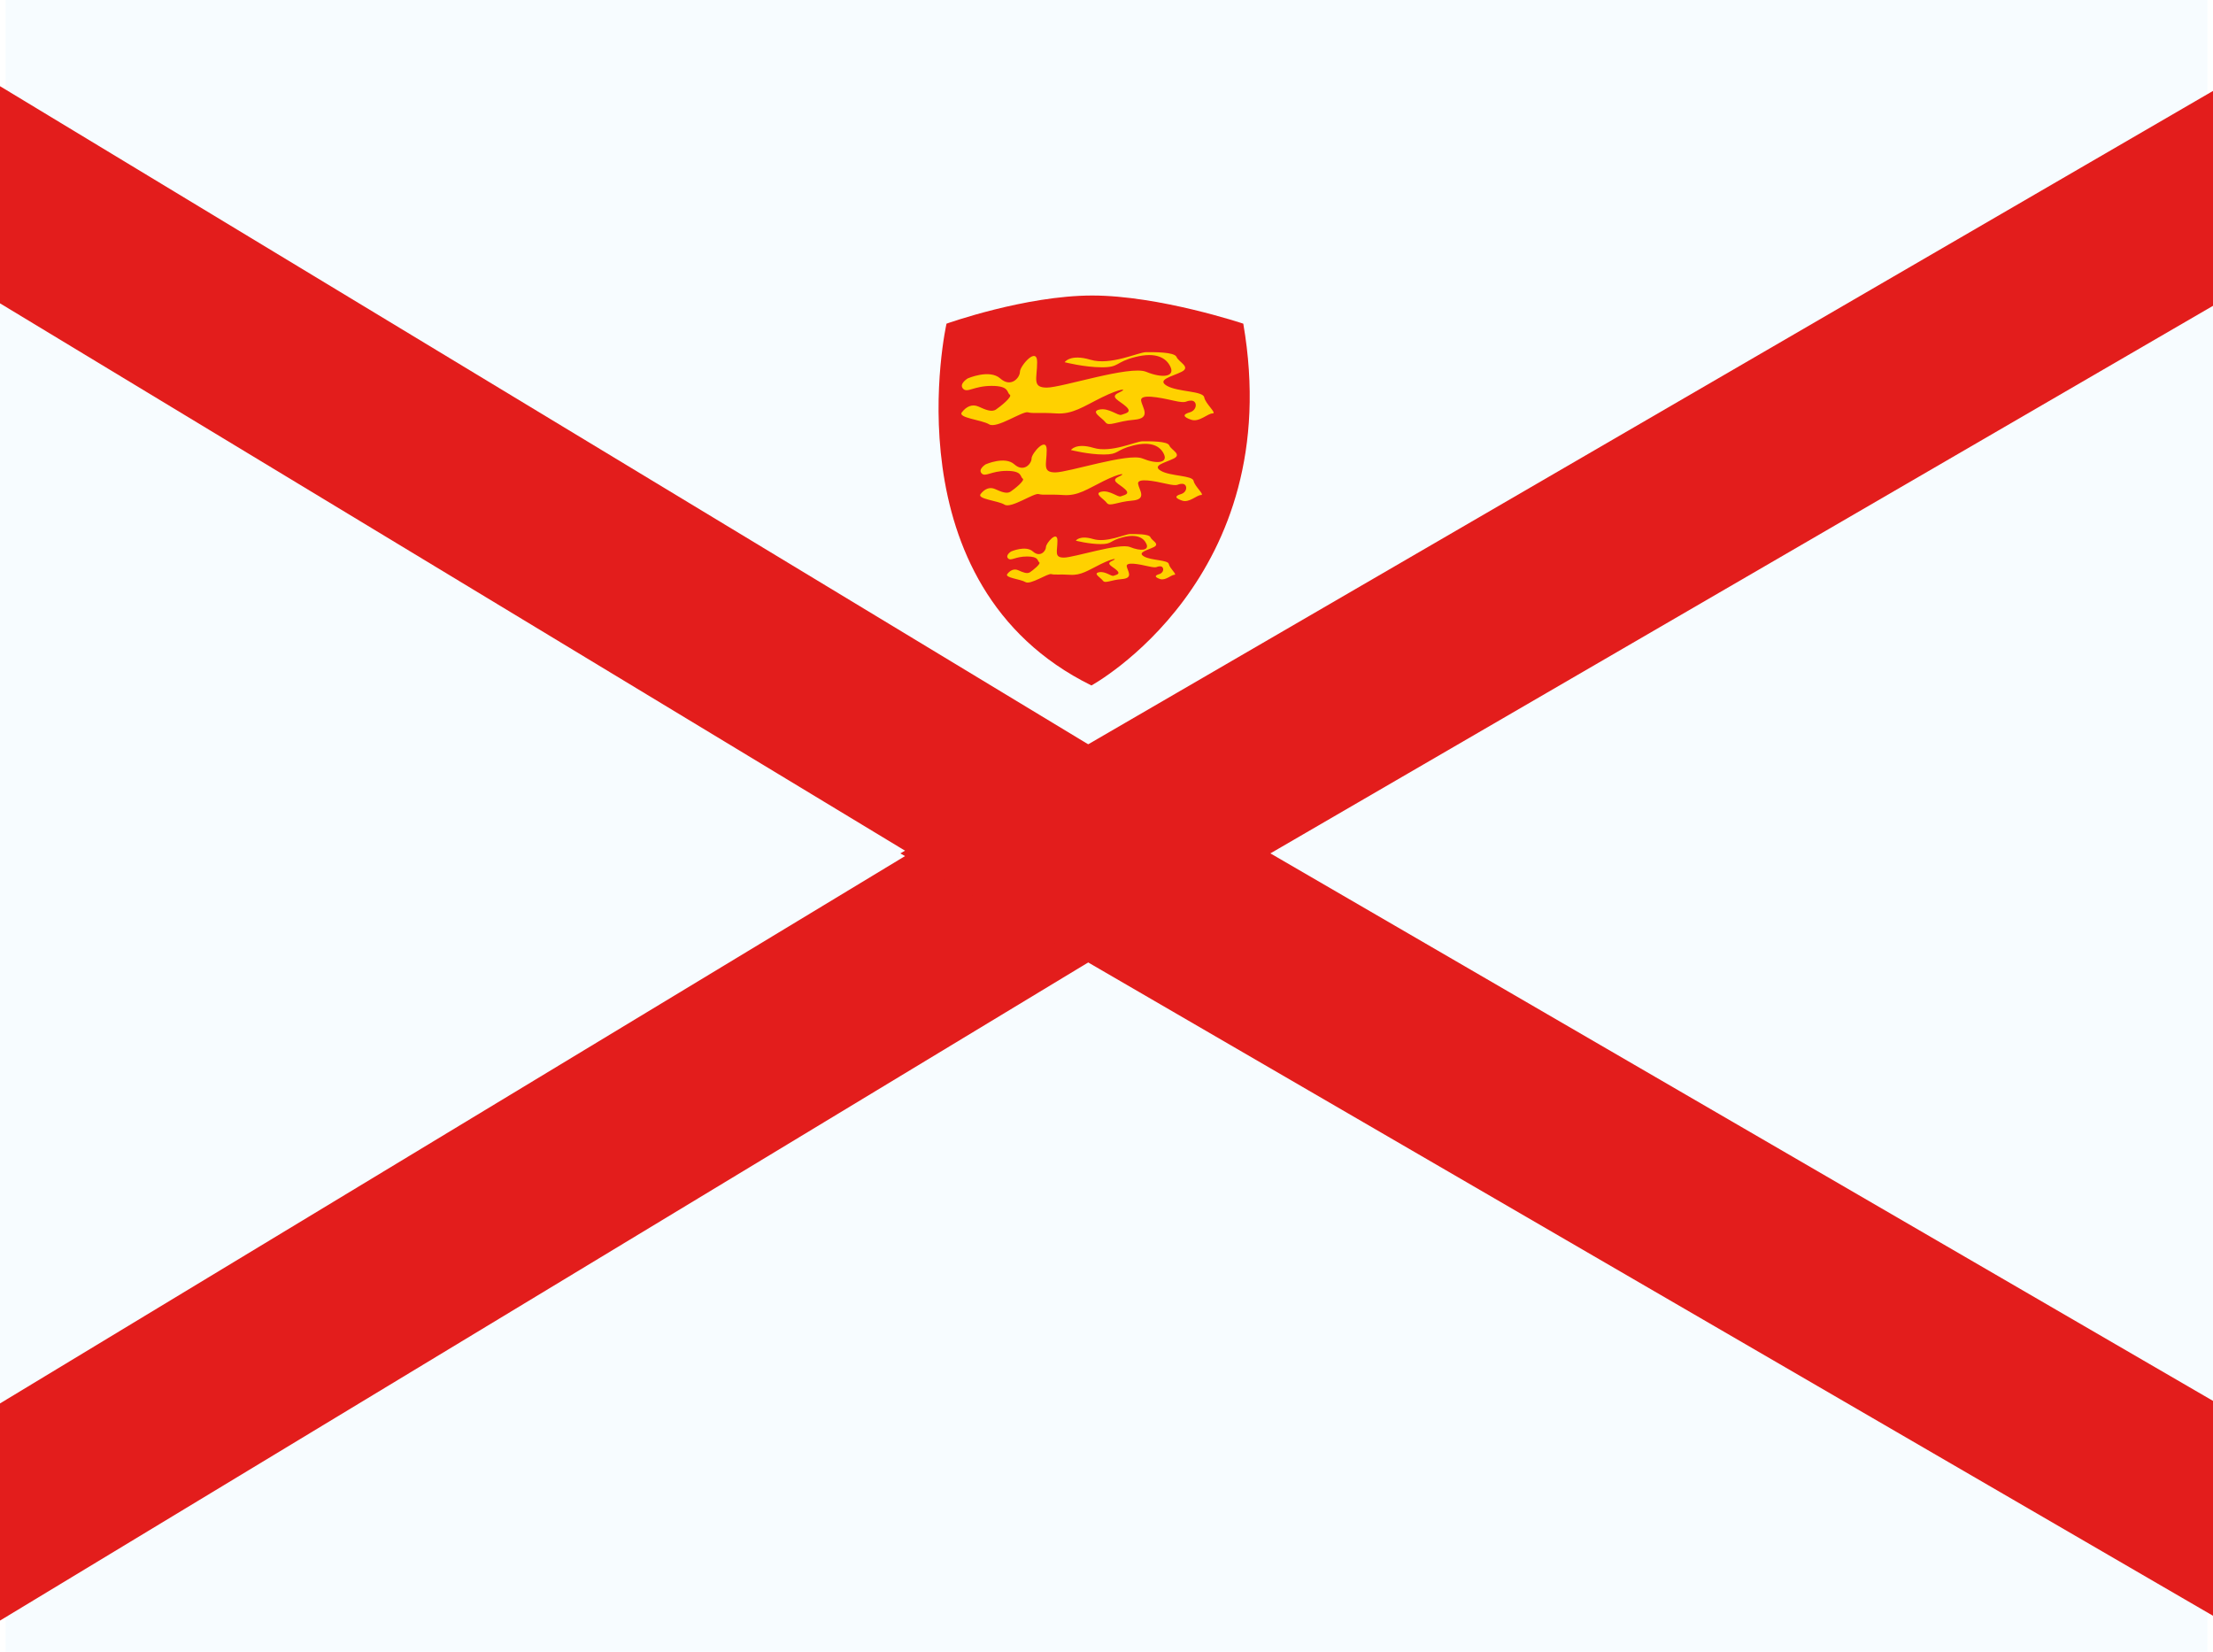 <svg xmlns="http://www.w3.org/2000/svg" width="1.34em" height="1em" viewBox="0 0 32 24"><g fill="none"><path fill="#F7FCFF" fill-rule="evenodd" d="M0 0h32v24H0z" clip-rule="evenodd"/><path fill="#F7FCFF" stroke="#E31D1C" stroke-width="2.7" d="M-2.701 1.245L-4.75.006v24.788l2.049-1.239l16.537-10l1.91-1.155l-1.91-1.155z"/><path fill="#F7FCFF" stroke="#E31D1C" stroke-width="2.7" d="M34.92 1.233L36.95.055v24.69l-2.028-1.178l-17.219-10l-2.01-1.167l2.01-1.167z"/><path fill="#E31D1C" fill-rule="evenodd" d="M13.675 4.703s-.859 3.798 2.106 5.257c0 0 2.846-1.551 2.207-5.257c0 0-1.223-.409-2.195-.409s-2.118.409-2.118.409" clip-rule="evenodd"/><path fill="#FFD100" fill-rule="evenodd" d="M13.982 5.499s.317-.14.474 0s.286-.012.286-.097c0-.084.25-.375.25-.14c0 .237-.078.37.14.37c.22 0 1.206-.326 1.443-.23c.236.097.417.073.357-.066c-.06-.138-.214-.224-.512-.149s-.227.15-.485.15c-.257 0-.543-.074-.543-.074s.08-.124.374-.036s.699-.11.809-.11s.413-.005.443.07s.213.145.074.215c-.14.07-.37.115-.212.205c.159.09.523.072.54.166s.19.234.121.234c-.07 0-.194.132-.31.092c-.117-.04-.131-.076-.02-.108c.112-.033.111-.17.02-.17c-.093 0-.048.048-.258 0s-.487-.101-.47 0c.016.101.153.257-.1.278c-.252.02-.37.104-.418.037c-.05-.067-.225-.157-.087-.185c.138-.029.27.097.32.076c.049-.02.162-.032.067-.119c-.094-.087-.25-.138-.105-.203c.144-.066.03-.067-.245.068c-.274.135-.427.25-.668.234s-.331.005-.409-.016s-.455.242-.563.175c-.109-.067-.46-.093-.397-.175c.064-.083.148-.125.243-.083c.094.043.188.085.252.043c.063-.043.247-.188.201-.217c-.046-.03-.002-.127-.263-.127c-.262 0-.354.109-.416.04c-.063-.069.067-.148.067-.148m.262 1.248s.279-.124.417 0c.138.123.25-.01.25-.085c0-.074.22-.33.22-.123s-.068.325.124.325c.193 0 1.06-.287 1.268-.202s.367.064.314-.058c-.052-.121-.188-.197-.45-.131s-.2.131-.426.131s-.478-.065-.478-.065s.071-.109.33-.031c.257.077.613-.096.71-.096s.364-.005.39.061s.187.127.065.189c-.123.062-.325.1-.186.18s.46.064.474.146c.016.082.168.205.107.205s-.171.117-.274.081c-.102-.035-.114-.066-.016-.095s.097-.149.016-.149c-.08 0-.041.042-.226 0c-.184-.042-.428-.089-.414 0c.015.09.135.226-.086.244c-.222.018-.326.092-.369.033c-.043-.06-.197-.138-.076-.163s.237.086.28.068c.045-.019.144-.029.06-.105c-.082-.077-.219-.122-.092-.18c.126-.057.026-.058-.215.061s-.376.22-.588.205c-.211-.014-.29.005-.359-.014c-.068-.02-.4.213-.495.154c-.096-.059-.404-.081-.349-.154c.056-.072.13-.11.213-.072c.083.037.166.074.222.037s.217-.165.177-.19c-.04-.026-.002-.112-.232-.112s-.311.096-.366.035c-.054-.06.06-.13.06-.13m.37 1.266s.212-.093.316 0c.105.094.19-.007.19-.064c0-.056.167-.25.167-.093s-.052.246.094.246s.804-.217.962-.153s.278.049.238-.044c-.04-.092-.143-.15-.342-.099c-.198.05-.151.1-.323.1c-.171 0-.362-.05-.362-.05s.053-.082.25-.024c.195.06.465-.072.539-.072c.073 0 .275-.004.295.046s.142.096.05.143c-.094.047-.247.077-.142.137s.349.048.36.11c.012.063.127.156.08.156c-.045 0-.129.088-.207.062c-.077-.027-.086-.05-.012-.072c.075-.022.074-.113.012-.113c-.061 0-.031.032-.17 0c-.14-.032-.326-.068-.315 0c.011.067.102.17-.066.185c-.168.013-.246.069-.28.024c-.032-.045-.149-.104-.057-.123s.18.065.213.051s.108-.021.045-.08c-.062-.057-.166-.092-.07-.135s.02-.044-.163.046s-.285.166-.445.155c-.161-.01-.221.004-.273-.01s-.303.16-.376.116c-.072-.044-.306-.062-.264-.117c.042-.054.099-.083.162-.054c.063.028.125.056.168.028c.042-.028.165-.125.134-.145c-.03-.02-.001-.084-.176-.084c-.174 0-.236.072-.277.027c-.042-.046.045-.1.045-.1" clip-rule="evenodd"/></g></svg>
